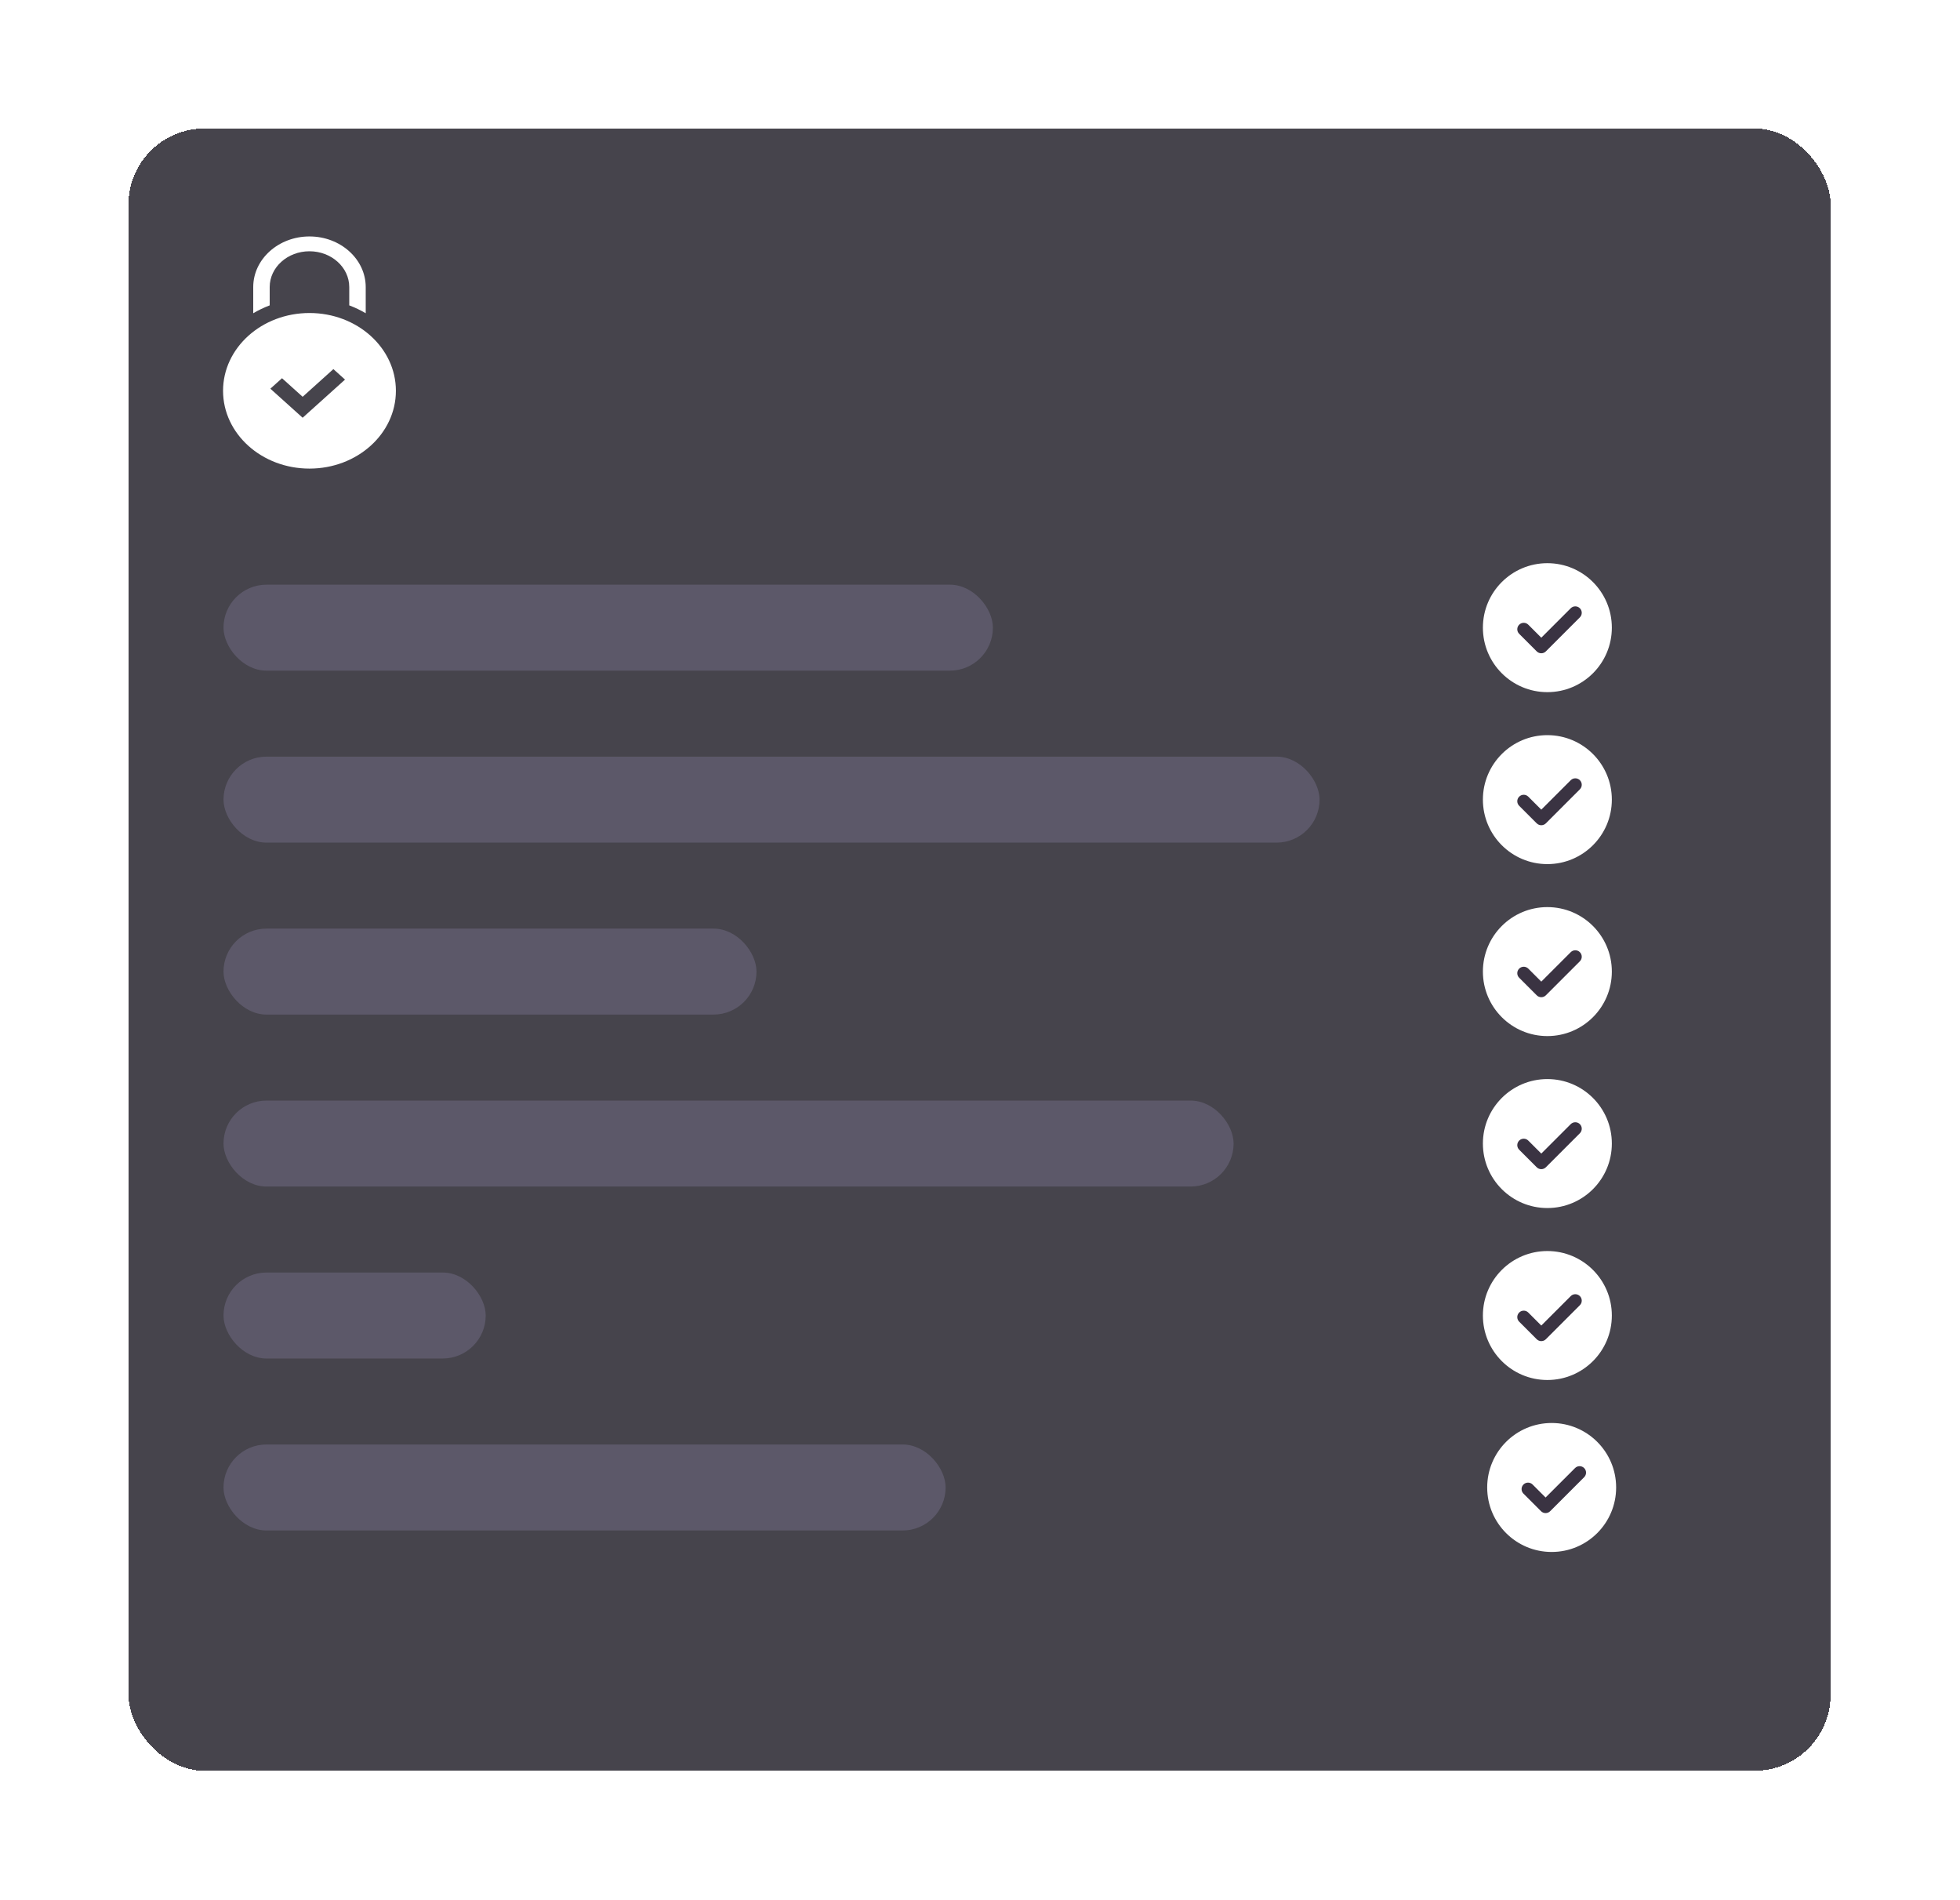 <svg width="456" height="442" viewBox="0 0 456 442" fill="none" xmlns="http://www.w3.org/2000/svg">
<g filter="url(#filter0_bd)">
<rect x="24" y="24" width="396" height="382" rx="17.674" fill="#181620" fill-opacity="0.8" shape-rendering="crispEdges"/>
</g>
<path d="M62.745 71.033V66.777C62.745 62.184 66.897 58.447 72 58.447C77.103 58.447 81.255 62.184 81.255 66.777V71.033C81.276 71.041 81.297 71.048 81.318 71.056C82.639 71.559 83.897 72.163 85.085 72.863V66.777C85.085 60.283 79.215 55 72 55C64.785 55 58.915 60.283 58.915 66.777V72.863C60.104 72.163 61.361 71.559 62.682 71.056C62.703 71.048 62.724 71.041 62.745 71.033Z" fill="white"/>
<path d="M72 72.809C60.895 72.809 51.894 80.91 51.894 90.904C51.894 100.898 60.895 109 72 109C83.105 109 92.106 100.898 92.106 90.904C92.106 80.91 83.105 72.809 72 72.809ZM70.411 97.17L62.904 90.413L65.612 87.976L70.411 92.295L77.564 85.857L80.272 88.295L70.411 97.17Z" fill="white"/>
<circle cx="360" cy="146" r="15" fill="white"/>
<circle cx="360" cy="186" r="15" fill="white"/>
<circle cx="360" cy="226" r="15" fill="white"/>
<circle cx="360" cy="266" r="15" fill="white"/>
<circle cx="360" cy="306" r="15" fill="white"/>
<circle cx="361" cy="346" r="15" fill="white"/>
<g clip-path="url(#clip0)">
<path d="M367.561 143.605L359.648 151.518C359.062 152.104 358.111 152.104 357.524 151.518L353.44 147.433C352.853 146.846 352.853 145.896 353.44 145.31C354.026 144.723 354.976 144.723 355.562 145.309L358.586 148.333L365.437 141.482C366.024 140.896 366.974 140.896 367.56 141.482C368.147 142.068 368.147 143.019 367.561 143.605Z" fill="#3A3342"/>
</g>
<g clip-path="url(#clip1)">
<path d="M367.561 183.605L359.648 191.518C359.062 192.104 358.111 192.104 357.524 191.518L353.44 187.433C352.853 186.846 352.853 185.896 353.44 185.31C354.026 184.723 354.976 184.723 355.562 185.309L358.586 188.333L365.437 181.482C366.024 180.896 366.974 180.896 367.56 181.482C368.147 182.068 368.147 183.019 367.561 183.605Z" fill="#3A3342"/>
</g>
<g clip-path="url(#clip2)">
<path d="M367.561 223.605L359.648 231.518C359.062 232.104 358.111 232.104 357.524 231.518L353.44 227.433C352.853 226.846 352.853 225.896 353.44 225.31C354.026 224.723 354.976 224.723 355.562 225.309L358.586 228.333L365.437 221.482C366.024 220.896 366.974 220.896 367.56 221.482C368.147 222.068 368.147 223.019 367.561 223.605Z" fill="#3A3342"/>
</g>
<g clip-path="url(#clip3)">
<path d="M367.561 263.605L359.648 271.518C359.062 272.104 358.111 272.104 357.524 271.518L353.44 267.433C352.853 266.846 352.853 265.896 353.44 265.31C354.026 264.723 354.976 264.723 355.562 265.309L358.586 268.333L365.437 261.482C366.024 260.896 366.974 260.896 367.56 261.482C368.147 262.068 368.147 263.019 367.561 263.605Z" fill="#3A3342"/>
</g>
<g clip-path="url(#clip4)">
<path d="M367.561 303.605L359.648 311.518C359.062 312.104 358.111 312.104 357.524 311.518L353.44 307.433C352.853 306.846 352.853 305.896 353.44 305.31C354.026 304.723 354.976 304.723 355.562 305.309L358.586 308.333L365.437 301.482C366.024 300.896 366.974 300.896 367.56 301.482C368.147 302.068 368.147 303.019 367.561 303.605Z" fill="#3A3342"/>
</g>
<g clip-path="url(#clip5)">
<path d="M368.561 343.605L360.648 351.518C360.062 352.104 359.111 352.104 358.524 351.518L354.44 347.433C353.853 346.846 353.853 345.896 354.44 345.31C355.026 344.723 355.976 344.723 356.562 345.309L359.586 348.333L366.437 341.482C367.024 340.896 367.974 340.896 368.56 341.482C369.147 342.068 369.147 343.019 368.561 343.605Z" fill="#3A3342"/>
</g>
<rect x="52" y="136" width="179" height="20" rx="10" fill="#726C86" fill-opacity="0.5"/>
<rect x="52" y="176" width="255" height="20" rx="10" fill="#726C86" fill-opacity="0.5"/>
<rect x="52" y="216" width="124" height="20" rx="10" fill="#726C86" fill-opacity="0.5"/>
<rect x="52" y="256" width="235" height="20" rx="10" fill="#726C86" fill-opacity="0.5"/>
<rect x="52" y="296" width="61" height="20" rx="10" fill="#726C86" fill-opacity="0.5"/>
<rect x="52" y="336" width="168" height="20" rx="10" fill="#726C86" fill-opacity="0.5"/>
<defs>
<filter id="filter0_bd" x="-34.913" y="-34.913" width="513.826" height="499.826" filterUnits="userSpaceOnUse" color-interpolation-filters="sRGB">
<feFlood flood-opacity="0" result="BackgroundImageFix"/>
<feGaussianBlur in="BackgroundImage" stdDeviation="29.456"/>
<feComposite in2="SourceAlpha" operator="in" result="effect1_backgroundBlur"/>
<feColorMatrix in="SourceAlpha" type="matrix" values="0 0 0 0 0 0 0 0 0 0 0 0 0 0 0 0 0 0 127 0" result="hardAlpha"/>
<feOffset dx="5.891" dy="5.891"/>
<feGaussianBlur stdDeviation="14.728"/>
<feComposite in2="hardAlpha" operator="out"/>
<feColorMatrix type="matrix" values="0 0 0 0 0 0 0 0 0 0 0 0 0 0 0 0 0 0 0.5 0"/>
<feBlend mode="normal" in2="effect1_backgroundBlur" result="effect2_dropShadow"/>
<feBlend mode="normal" in="SourceGraphic" in2="effect2_dropShadow" result="shape"/>
</filter>
<clipPath id="clip0">
<rect width="15" height="15" fill="white" transform="translate(353 139)"/>
</clipPath>
<clipPath id="clip1">
<rect width="15" height="15" fill="white" transform="translate(353 179)"/>
</clipPath>
<clipPath id="clip2">
<rect width="15" height="15" fill="white" transform="translate(353 219)"/>
</clipPath>
<clipPath id="clip3">
<rect width="15" height="15" fill="white" transform="translate(353 259)"/>
</clipPath>
<clipPath id="clip4">
<rect width="15" height="15" fill="white" transform="translate(353 299)"/>
</clipPath>
<clipPath id="clip5">
<rect width="15" height="15" fill="white" transform="translate(354 339)"/>
</clipPath>
</defs>
</svg>

